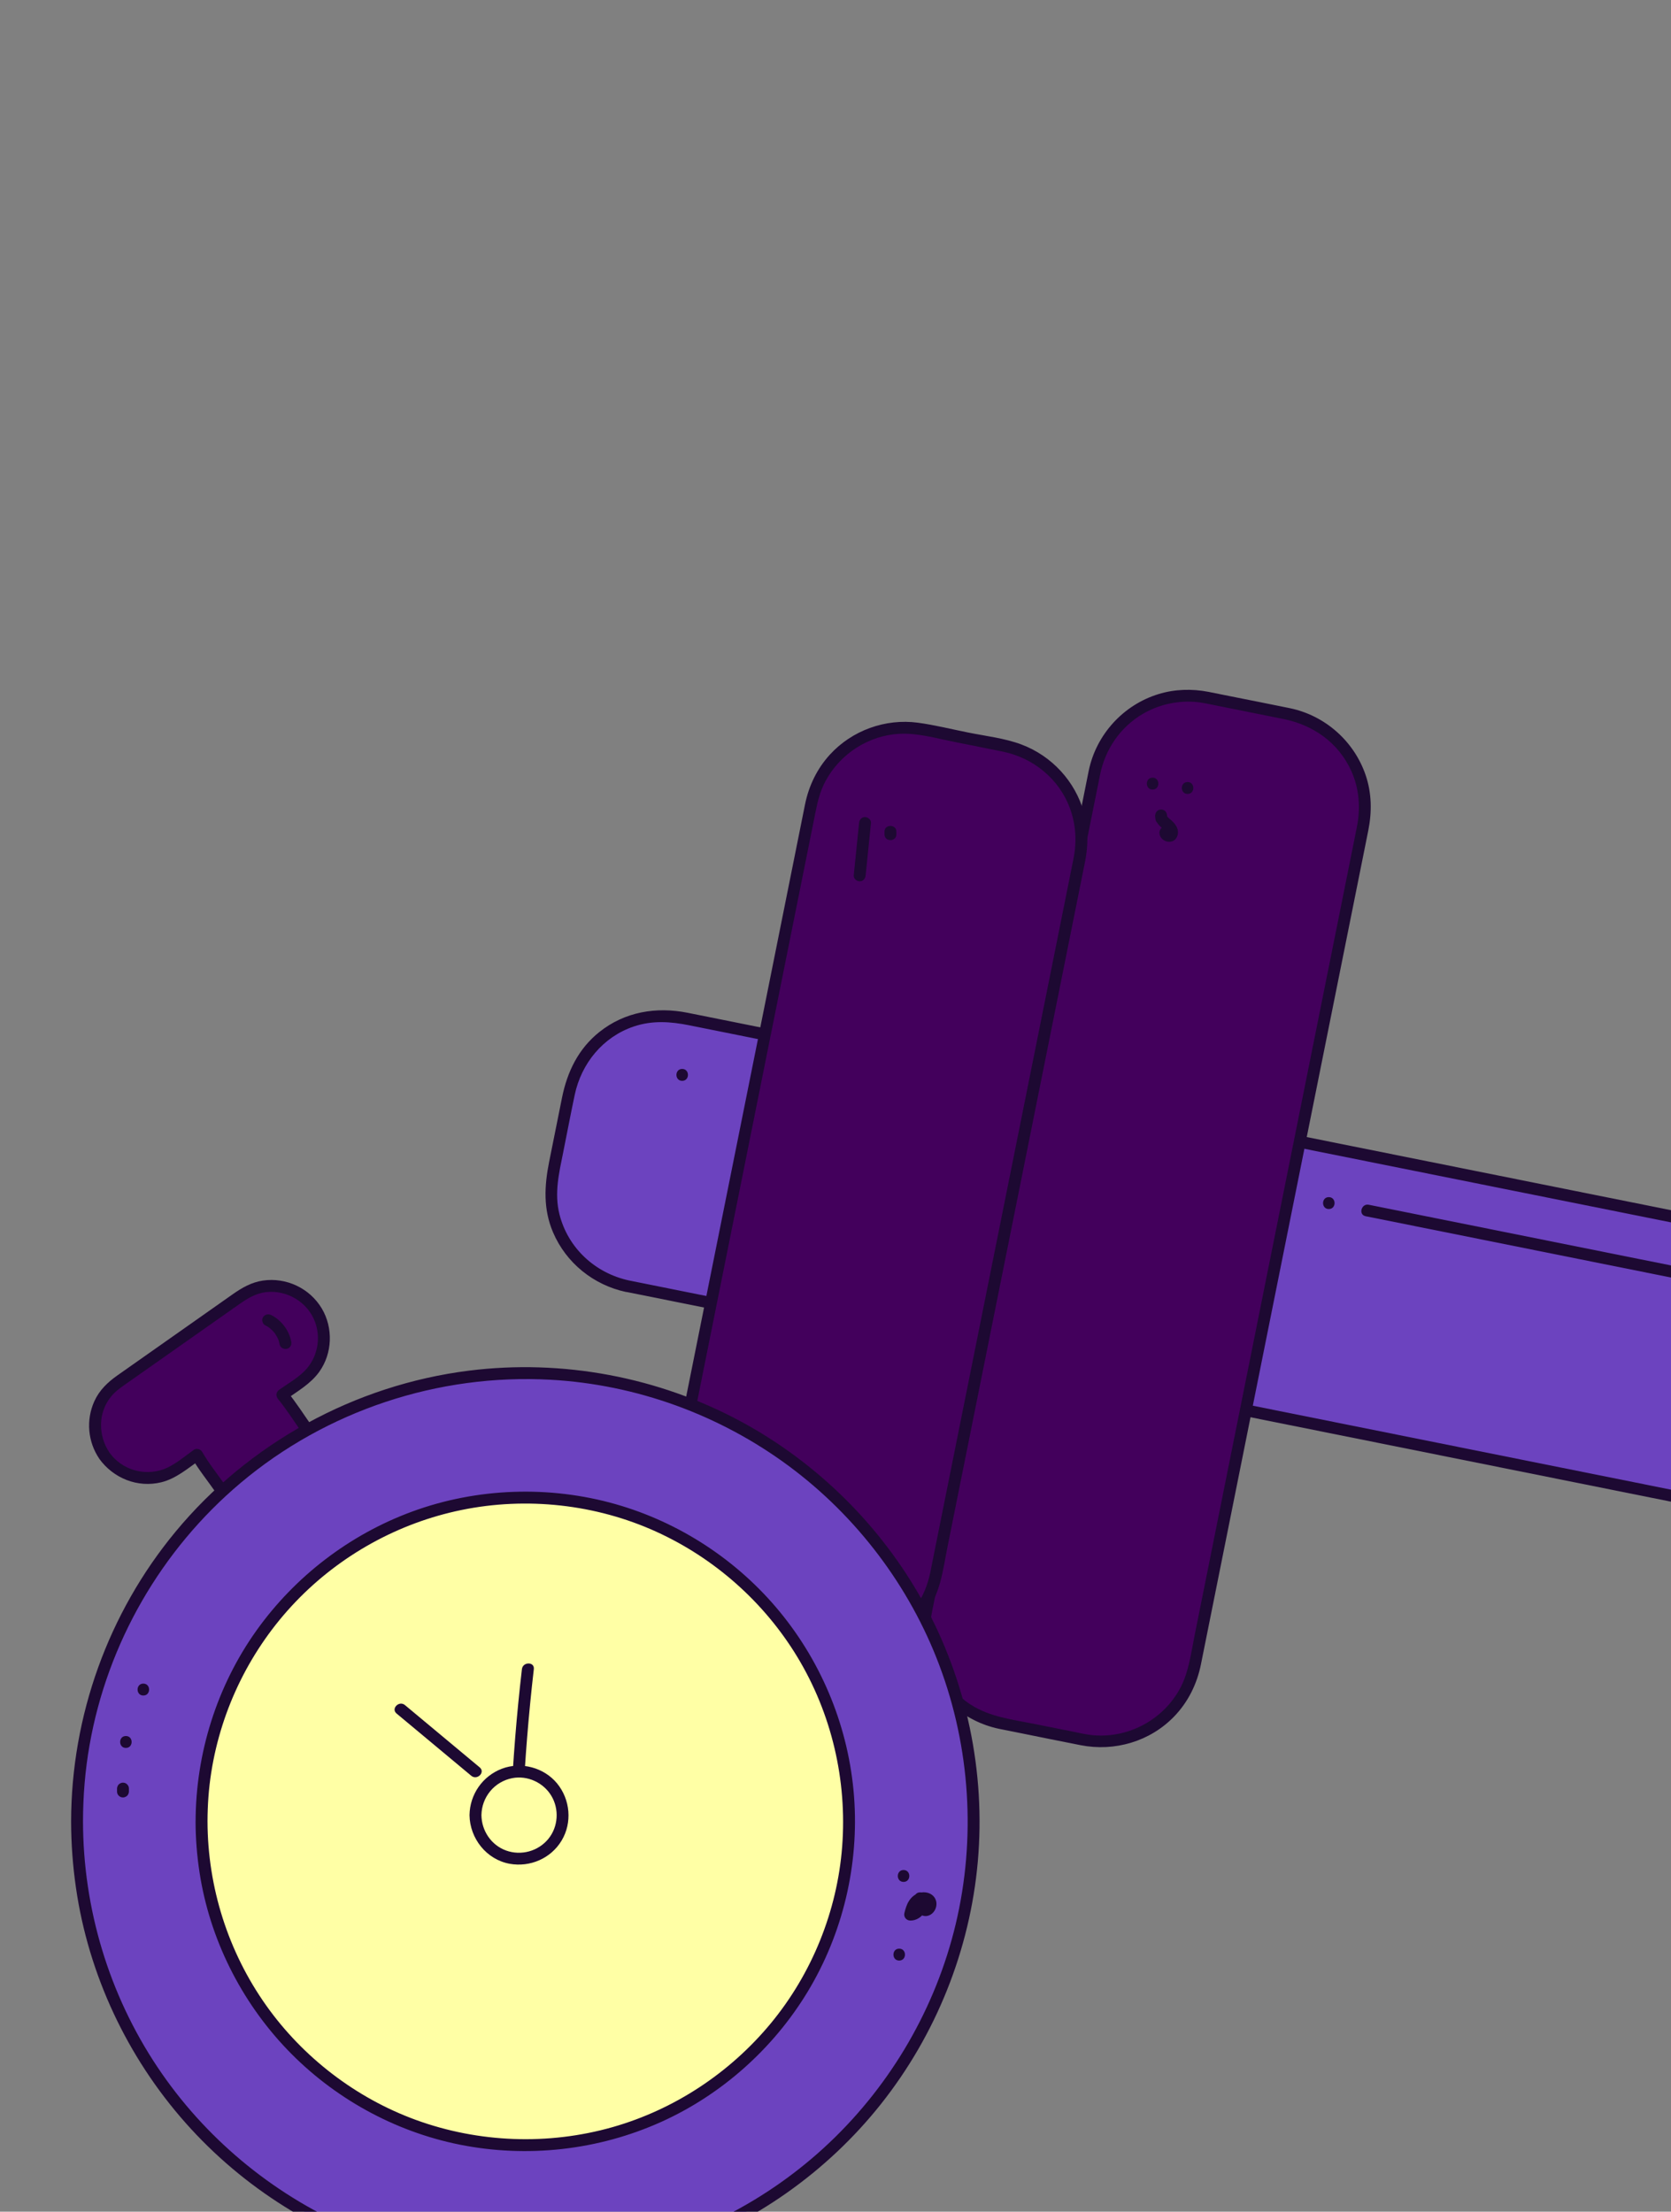 <svg width="470" height="622" viewBox="0 0 470 622" fill="none" xmlns="http://www.w3.org/2000/svg">
<rect x="0" y="0" width="470" height="622" fill="#808080" stroke="none"/>
<g clip-path="url(#clip0)">
<path d="M29.38 409.418C34.079 416.093 43.266 417.689 49.929 413.001L55.41 409.15C55.655 409.585 55.912 410.009 56.191 410.422L68.134 427.4C71.382 424.866 74.764 422.488 78.269 420.289C83.124 417.22 88.192 414.496 93.449 412.108L80.323 393.456C80.022 393.055 79.72 392.664 79.396 392.273L84.855 388.433C91.518 383.757 93.126 374.548 88.438 367.884C86.094 364.558 82.611 362.482 78.894 361.846C75.177 361.21 71.204 361.98 67.888 364.313L32.963 388.891C26.288 393.568 24.703 402.765 29.38 409.418Z" fill="#43005C"/>
<path d="M30.831 408.579C34.247 413.3 40.442 415.175 45.922 413.233C49.07 412.117 51.871 409.606 54.573 407.708C55.309 407.195 56.437 407.574 56.861 408.311C58.758 411.592 61.192 414.628 63.379 417.731C65.444 420.678 67.52 423.614 69.585 426.56C68.704 426.449 67.833 426.337 66.951 426.226C74.876 420.053 83.471 414.841 92.601 410.666C92.4 411.425 92.199 412.195 91.998 412.954C89.755 409.773 87.522 406.581 85.279 403.4C82.957 400.096 80.769 396.602 78.213 393.466C77.499 392.584 77.611 391.501 78.548 390.831C80.937 389.146 83.672 387.606 85.725 385.507C89.264 381.902 90.358 376.444 88.594 371.733C86.518 366.175 80.68 362.715 74.82 363.395C71.929 363.73 69.608 365.159 67.308 366.778C56.95 374.066 46.592 381.355 36.222 388.644C34.481 389.871 32.695 391.01 31.311 392.673C27.516 397.227 27.538 403.757 30.831 408.579C32.048 410.365 29.146 412.039 27.94 410.264C24.681 405.487 24.157 399.348 26.534 394.079C27.94 390.976 30.284 388.733 33.019 386.813C38.31 383.085 43.612 379.368 48.902 375.64C54.439 371.745 59.986 367.849 65.522 363.942C68.101 362.134 70.735 360.627 73.927 360.147C80.49 359.176 87.132 362.29 90.525 368.017C93.751 373.464 93.505 380.618 89.811 385.786C87.388 389.179 83.593 391.345 80.234 393.7C80.345 392.818 80.457 391.948 80.569 391.066C83.247 394.358 85.558 397.986 87.991 401.457C90.279 404.717 92.579 407.976 94.867 411.235C95.347 411.927 95.046 413.177 94.264 413.523C85.413 417.564 76.974 422.565 69.295 428.558C68.402 429.262 67.342 429.183 66.661 428.224C64.596 425.277 62.52 422.341 60.455 419.395C58.278 416.292 55.834 413.267 53.936 409.974C54.695 410.175 55.465 410.376 56.224 410.577C52.831 412.965 49.472 415.867 45.353 416.872C38.678 418.49 31.892 415.745 27.918 410.253C26.668 408.512 29.57 406.837 30.831 408.579Z" fill="#1D0932"/>
<path d="M176.494 361.73L673.353 461.461C687.864 464.374 701.995 454.965 704.908 440.455L709.518 417.472C712.431 402.962 703.022 388.831 688.511 385.918L191.652 286.186C177.142 283.273 163.011 292.683 160.097 307.193L155.488 330.175C152.574 344.686 161.973 358.817 176.494 361.73Z" fill="#6C43BF"/>
<path d="M176.931 360.114C182.433 361.219 187.925 362.324 193.428 363.429C208.195 366.398 222.962 369.356 237.729 372.325C259.249 376.645 280.781 380.964 302.301 385.284C327.839 390.407 353.377 395.542 378.927 400.665C405.95 406.09 432.984 411.514 460.007 416.939C485.924 422.141 511.842 427.342 537.771 432.543C560.062 437.019 582.352 441.495 604.631 445.96C620.537 449.152 636.453 452.345 652.359 455.537C659.38 456.943 666.389 458.383 673.421 459.767C687.273 462.479 700.411 453.617 703.324 439.866C704.418 434.686 705.411 429.485 706.449 424.295C707.688 418.111 709.218 412.128 707.554 405.822C704.92 395.832 696.761 389.28 686.894 387.293C684.048 386.724 681.212 386.155 678.366 385.585C665.586 383.018 652.805 380.451 640.025 377.895C619.945 373.865 599.865 369.836 579.785 365.807C554.994 360.828 530.215 355.85 505.424 350.883C478.524 345.481 451.613 340.078 424.713 334.687C398.282 329.385 371.861 324.072 345.43 318.77C322.068 314.083 298.707 309.395 275.345 304.707C257.642 301.157 239.939 297.596 222.237 294.047C212.771 292.149 203.295 290.241 193.83 288.343C188.595 287.294 183.449 286.926 178.225 288.7C169.564 291.636 163.525 299.07 161.65 307.91C160.511 313.301 159.485 318.715 158.402 324.117C157.23 329.932 155.868 335.536 157.353 341.485C159.741 351.006 167.409 358.06 176.931 360.114C179.04 360.572 178.147 363.797 176.038 363.34C166.93 361.375 159.25 355.203 155.567 346.608C152.765 340.067 153.1 333.515 154.462 326.718C155.667 320.713 156.873 314.708 158.078 308.703C159.54 301.447 162.655 294.973 168.548 290.263C175.703 284.537 184.576 283.064 193.394 284.827C196.363 285.419 199.332 286.022 202.302 286.613C215.54 289.27 228.766 291.926 242.004 294.583C262.687 298.735 283.37 302.887 304.053 307.039C329.368 312.118 354.683 317.208 380.01 322.286C407.501 327.8 434.993 333.326 462.485 338.84C489.083 344.175 515.682 349.521 542.281 354.857C565.531 359.522 588.781 364.188 612.031 368.854C629.12 372.281 646.209 375.718 663.298 379.145C671.49 380.786 679.694 382.427 687.887 384.079C697.721 386.065 705.969 392.305 709.72 401.759C712.287 408.244 711.774 414.651 710.434 421.292C709.229 427.32 708.012 433.347 706.807 439.374C705.356 446.619 702.007 453.037 696.091 457.624C689.472 462.759 681.078 464.6 672.875 463.049C671.256 462.747 669.638 462.401 668.019 462.078C657.002 459.868 645.986 457.658 634.969 455.448C615.849 451.608 596.717 447.768 577.597 443.928C553.175 439.028 528.753 434.128 504.33 429.217C477.073 423.748 449.816 418.279 422.559 412.798C395.536 407.373 368.513 401.949 341.49 396.524C317.157 391.635 292.824 386.757 268.48 381.869C249.65 378.085 230.809 374.312 211.979 370.528C201.386 368.396 190.794 366.275 180.201 364.143C178.806 363.864 177.422 363.585 176.026 363.306C173.939 362.927 174.832 359.701 176.931 360.114Z" fill="#1D0932"/>
<path d="M260.493 453.081L307.841 217.198C310.755 202.687 324.886 193.278 339.396 196.191L362.378 200.801C376.889 203.714 386.298 217.845 383.385 232.356L336.036 468.239C333.123 482.75 318.992 492.159 304.482 489.246L281.499 484.636C266.989 481.723 257.58 467.592 260.493 453.081Z" fill="#43005C"/>
<path d="M258.879 452.635C259.56 449.253 260.241 445.882 260.911 442.5C262.697 433.593 264.483 424.685 266.28 415.778C268.802 403.188 271.336 390.597 273.859 377.995C276.761 363.563 279.652 349.12 282.554 334.687C285.456 320.255 288.347 305.812 291.249 291.379C293.771 278.789 296.305 266.198 298.828 253.596C300.614 244.689 302.399 235.782 304.196 226.875C304.877 223.493 305.536 220.111 306.228 216.74C308.326 206.594 315.928 198.245 325.839 195.209C330.405 193.802 335.226 193.668 339.903 194.573C342.013 194.986 344.122 195.421 346.232 195.845C351.757 196.95 357.293 198.033 362.819 199.171C372.708 201.225 380.89 208.469 384.127 218.035C385.834 223.069 385.901 228.337 384.863 233.516C384.517 235.269 384.16 237.01 383.814 238.762C382.263 246.509 380.7 254.255 379.148 262.001C376.76 273.878 374.382 285.754 371.994 297.63C369.147 311.794 366.312 325.948 363.466 340.112C360.53 354.712 357.606 369.323 354.67 383.922C352.025 397.127 349.369 410.331 346.723 423.536C344.725 433.492 342.727 443.46 340.729 453.416C339.747 458.294 338.776 463.172 337.794 468.038C336.689 473.552 334.2 478.642 330.282 482.705C323.484 489.77 313.505 492.684 303.94 490.808C298.225 489.692 292.521 488.52 286.817 487.371C284.898 486.991 282.989 486.611 281.069 486.221C276.113 485.194 271.503 482.872 267.731 479.49C260.208 472.793 256.982 462.48 258.879 452.635C259.292 450.525 262.518 451.418 262.105 453.528C260.196 463.451 264.516 473.876 273.021 479.401C278.39 482.883 284.886 483.609 291.025 484.848C294.408 485.529 297.79 486.21 301.172 486.879C303.348 487.315 305.536 487.862 307.757 488.029C317.78 488.788 327.458 483.419 332.101 474.49C334.378 470.103 335.014 464.846 335.985 460.035C337.626 451.876 339.256 443.728 340.897 435.568C343.285 423.647 345.685 411.738 348.074 399.817C350.898 385.742 353.722 371.678 356.546 357.603C359.425 343.26 362.305 328.928 365.185 314.585C367.774 301.682 370.364 288.79 372.954 275.887C374.907 266.165 376.86 256.432 378.814 246.71C379.762 241.977 380.711 237.244 381.66 232.512C382.72 227.221 382.307 221.74 380.064 216.796C376.458 208.86 369.393 203.904 360.977 202.207C354.816 200.968 348.654 199.729 342.504 198.501C340.26 198.055 338.017 197.508 335.729 197.374C330.739 197.073 325.761 198.245 321.442 200.767C315.113 204.473 310.871 210.701 309.42 217.845C309.152 219.162 308.896 220.479 308.628 221.785C307.233 228.739 305.837 235.693 304.442 242.636C302.199 253.82 299.955 265.015 297.7 276.199C294.954 289.884 292.209 303.568 289.463 317.253C286.561 331.729 283.647 346.195 280.745 360.672C278.055 374.078 275.365 387.483 272.675 400.888C270.543 411.526 268.412 422.152 266.268 432.789C265.041 438.906 263.813 445.022 262.585 451.128C262.429 451.92 262.261 452.724 262.105 453.517C261.692 455.637 258.466 454.744 258.879 452.635Z" fill="#1D0932"/>
<path d="M187.696 427.733L228.158 226.183C231.071 211.673 245.202 202.263 259.712 205.177L282.695 209.786C297.205 212.7 306.615 226.831 303.701 241.341L263.24 442.891C260.326 457.401 246.195 466.811 231.685 463.897L208.703 459.288C194.181 456.374 184.783 442.255 187.696 427.733Z" fill="#43005C"/>
<path d="M186.079 427.297C186.705 424.194 187.318 421.102 187.943 417.999C189.573 409.873 191.203 401.747 192.832 393.622C195.109 382.281 197.386 370.929 199.663 359.589C202.242 346.742 204.82 333.906 207.399 321.058C209.932 308.457 212.455 295.855 214.989 283.253C217.121 272.605 219.264 261.967 221.396 251.319C222.78 244.432 224.164 237.545 225.537 230.67C225.838 229.185 226.128 227.712 226.43 226.227C227.49 220.981 229.834 216.137 233.462 212.185C239.668 205.41 249.032 202.039 258.129 203.245C262.884 203.881 267.606 205.075 272.316 206.013C277.238 207.006 282.563 207.598 287.284 209.373C295.812 212.565 302.453 219.742 304.875 228.538C306.136 233.125 306.103 237.824 305.165 242.468C304.842 244.075 304.518 245.682 304.194 247.29C302.777 254.333 301.37 261.376 299.953 268.419C297.799 279.134 295.655 289.85 293.501 300.554C290.956 313.234 288.411 325.925 285.866 338.605C283.288 351.419 280.721 364.244 278.143 377.057C275.877 388.342 273.611 399.627 271.345 410.922C269.749 418.847 268.164 426.783 266.568 434.708C265.864 438.213 265.329 441.818 264.369 445.267C261.891 454.163 255.104 461.341 246.443 464.466C242.079 466.04 237.357 466.442 232.781 465.783C231.062 465.537 229.365 465.147 227.669 464.801C221.909 463.64 216.138 462.49 210.379 461.329C208.113 460.872 205.869 460.414 203.704 459.577C199.451 457.914 195.601 455.291 192.587 451.842C186.727 445.1 184.383 436.07 186.079 427.297C186.492 425.187 189.718 426.08 189.305 428.19C187.609 436.974 190.756 446.082 197.476 451.987C200.791 454.9 204.843 456.787 209.14 457.679C210.636 457.992 212.131 458.282 213.627 458.584C219.252 459.711 224.889 460.838 230.515 461.977C237.357 463.35 244.121 462.736 250.171 458.997C256.187 455.291 260.217 449.23 261.634 442.343C261.868 441.227 262.081 440.111 262.304 438.995C263.543 432.822 264.782 426.65 266.021 420.477C268.03 410.487 270.028 400.486 272.037 390.496C274.493 378.274 276.948 366.052 279.393 353.83C281.949 341.083 284.516 328.336 287.072 315.578C289.394 304.014 291.715 292.439 294.037 280.876C295.801 272.069 297.575 263.262 299.339 254.455C300.209 250.125 301.08 245.805 301.94 241.474C302.899 236.708 302.62 231.875 300.935 227.299C297.921 219.106 290.677 213.179 282.194 211.415C277.562 210.455 272.93 209.551 268.287 208.625C263.331 207.631 258.152 206.125 253.062 206.37C244.311 206.794 236.252 212.018 232.156 219.742C230.783 222.32 230.035 225.1 229.466 227.946C228.472 232.913 227.468 237.88 226.474 242.847C224.621 252.089 222.757 261.331 220.904 270.584C218.538 282.382 216.172 294.181 213.794 305.99C211.227 318.759 208.671 331.539 206.104 344.308C203.682 356.352 201.271 368.385 198.849 380.428C196.918 390.061 194.975 399.694 193.044 409.337C191.928 414.896 190.812 420.455 189.696 426.013C189.551 426.739 189.406 427.476 189.261 428.201C188.892 430.288 185.655 429.395 186.079 427.297Z" fill="#1D0932"/>
<path d="M481.418 361.579C456.092 356.489 430.755 351.41 405.428 346.32C398.318 344.892 391.208 343.463 384.109 342.045C382 341.621 382.893 338.395 385.002 338.82C410.328 343.909 435.666 348.988 460.992 354.078C468.102 355.507 475.212 356.935 482.311 358.353C484.41 358.777 483.517 362.003 481.418 361.579Z" fill="#1D0932"/>
<path d="M21.671 512.246C21.671 581.873 78.128 638.33 147.755 638.33C217.383 638.33 273.84 581.873 273.84 512.246C273.84 442.629 217.383 386.161 147.755 386.161C124.606 386.161 102.918 392.401 84.256 403.295C83.084 403.987 81.934 404.679 80.795 405.393C75.906 408.474 71.252 411.856 66.854 415.55C63.673 418.196 60.648 421.008 57.769 423.955C35.422 446.692 21.671 477.856 21.671 512.246Z" fill="#6C43BF"/>
<path d="M23.348 512.241C23.381 536.786 30.659 560.94 44.299 581.355C57.47 601.067 76.288 616.783 97.998 626.315C120.579 636.227 146.162 639.095 170.394 634.608C193.957 630.244 216.002 619.015 233.381 602.507C250.793 585.976 263.216 564.534 268.797 541.183C274.546 517.096 272.916 491.446 264.187 468.285C255.849 446.129 240.982 426.484 221.973 412.376C202.518 397.932 179.022 389.36 154.812 388.032C123.258 386.29 91.826 396.704 67.649 417.075C45.404 435.815 30.201 462.157 25.189 490.799C23.939 497.864 23.359 505.052 23.348 512.241C23.348 514.395 19.999 514.395 19.999 512.241C20.055 482.595 30.436 453.652 49.344 430.804C69.993 405.857 99.795 389.505 131.908 385.475C158.172 382.183 185.217 387.239 208.501 399.83C229.932 411.427 247.88 429.219 259.656 450.549C271.889 472.694 277.258 498.355 275.025 523.559C272.815 548.383 263.294 572.158 247.824 591.68C232.633 610.845 211.927 625.422 188.767 633.28C164.657 641.473 138.092 642.176 113.558 635.378C89.939 628.826 68.408 615.343 52.168 597.004C35.782 578.509 24.899 555.359 21.361 530.881C20.468 524.709 20.01 518.491 19.999 512.252C19.999 510.086 23.348 510.075 23.348 512.241Z" fill="#1D0932"/>
<path d="M147.754 603.301C97.464 603.301 56.696 562.532 56.696 512.242C56.696 461.952 97.464 421.184 147.754 421.184C198.044 421.184 238.812 461.952 238.812 512.242C238.812 562.532 198.044 603.301 147.754 603.301Z" fill="#FFFFA5"/>
<path d="M58.366 512.241C58.411 530.781 64.17 548.952 74.919 564.076C85.3 578.676 100.156 590.061 116.988 596.2C134.657 602.641 154.213 603.366 172.306 598.221C189.663 593.276 205.234 582.996 216.742 569.11C228.372 555.069 235.494 537.444 236.878 519.273C238.295 500.666 233.909 481.892 224.22 465.919C214.9 450.56 200.981 438.238 184.64 430.793C167.618 423.035 148.119 420.903 129.802 424.665C112.043 428.303 95.669 437.389 83.145 450.482C70.577 463.62 62.25 480.463 59.426 498.422C58.701 502.987 58.377 507.608 58.366 512.241C58.366 514.395 55.017 514.395 55.017 512.241C55.062 493.087 61 474.168 72.129 458.563C83 443.327 98.337 431.574 115.917 425.111C134.155 418.414 154.503 417.711 173.188 423.035C191.181 428.158 207.455 438.84 219.331 453.295C231.431 468.017 238.764 486.211 240.215 505.22C241.677 524.374 237.067 543.829 227.1 560.259C217.445 576.176 202.968 589.09 185.991 596.747C168.288 604.728 148.319 606.96 129.277 603.143C110.86 599.448 93.749 589.95 80.768 576.388C67.742 562.77 58.98 545.235 56.123 526.595C55.397 521.84 55.017 517.051 55.006 512.252C55.017 510.086 58.366 510.086 58.366 512.241Z" fill="#1D0932"/>
<path d="M132.557 499.415C126.418 494.303 120.279 489.179 114.129 484.056C113.269 483.342 112.399 482.616 111.539 481.902C109.887 480.518 112.265 478.162 113.905 479.535C120.044 484.659 126.183 489.771 132.334 494.894C133.193 495.608 134.064 496.334 134.923 497.048C136.586 498.432 134.209 500.788 132.557 499.415Z" fill="#1D0932"/>
<path d="M143.696 507.901C144.287 495.043 145.314 482.206 146.799 469.426C147.044 467.305 150.393 467.283 150.147 469.426C148.674 482.206 147.636 495.043 147.044 507.901C146.955 510.055 143.595 510.066 143.696 507.901Z" fill="#1D0932"/>
<path d="M76.298 369.85C79.144 371.279 81.309 374.137 81.901 377.262C81.99 377.708 81.968 378.144 81.733 378.557C81.532 378.903 81.131 379.237 80.729 379.327C79.903 379.516 78.843 379.081 78.664 378.155C78.597 377.831 78.519 377.496 78.429 377.184C78.374 377.016 78.318 376.849 78.262 376.681C78.24 376.603 78.206 376.536 78.173 376.458C78.095 376.268 78.34 376.815 78.206 376.547C77.916 375.934 77.592 375.364 77.191 374.817C77.023 374.583 77.38 375.052 77.246 374.896C77.191 374.84 77.146 374.773 77.09 374.706C76.99 374.583 76.878 374.46 76.766 374.349C76.532 374.103 76.297 373.869 76.041 373.657C75.985 373.601 75.918 373.556 75.862 373.5C75.594 373.277 76.186 373.735 75.896 373.523C75.762 373.433 75.639 373.333 75.505 373.244C75.215 373.054 74.902 372.875 74.59 372.719C73.808 372.328 73.518 371.156 73.987 370.431C74.523 369.649 75.46 369.426 76.298 369.85Z" fill="#1D0932"/>
<path d="M40.314 476.837C38.16 476.837 38.16 473.488 40.314 473.488C42.468 473.488 42.479 476.837 40.314 476.837Z" fill="#1D0932"/>
<path d="M35.408 491.577C33.254 491.577 33.254 488.229 35.408 488.229C37.562 488.229 37.562 491.577 35.408 491.577Z" fill="#1D0932"/>
<path d="M36.256 503.018C36.256 503.286 36.256 503.565 36.256 503.833C36.268 504.068 36.212 504.28 36.111 504.481C36.044 504.693 35.933 504.871 35.765 505.016C35.609 505.184 35.43 505.296 35.23 505.362C35.029 505.463 34.816 505.519 34.582 505.508C34.437 505.485 34.281 505.463 34.136 505.452C33.857 505.374 33.611 505.229 33.399 505.016C33.31 504.905 33.22 504.793 33.142 504.682C32.986 504.425 32.919 504.135 32.919 503.833C32.919 503.565 32.919 503.286 32.919 503.018C32.908 502.784 32.964 502.572 33.064 502.371C33.131 502.159 33.243 501.98 33.41 501.835C33.566 501.668 33.745 501.556 33.946 501.489C34.147 501.389 34.359 501.333 34.593 501.344C34.738 501.367 34.895 501.389 35.04 501.4C35.319 501.478 35.564 501.623 35.776 501.835C35.866 501.947 35.955 502.059 36.033 502.17C36.189 502.427 36.256 502.706 36.256 503.018Z" fill="#1D0932"/>
<path d="M191.876 303.971C189.722 303.971 189.722 300.622 191.876 300.622C194.041 300.622 194.041 303.971 191.876 303.971Z" fill="#1D0932"/>
<path d="M373.751 340.024C371.597 340.024 371.597 336.676 373.751 336.676C375.905 336.676 375.917 340.024 373.751 340.024Z" fill="#1D0932"/>
<path d="M334.029 223.28C331.875 223.28 331.875 219.932 334.029 219.932C336.183 219.932 336.183 223.28 334.029 223.28Z" fill="#1D0932"/>
<path d="M324.969 230.213C324.935 229.923 324.913 229.621 324.879 229.331C325.995 229.331 327.112 229.331 328.228 229.331C328.217 229.454 328.217 229.577 328.239 229.711C328.217 229.565 328.194 229.409 328.183 229.264C328.206 229.409 328.25 229.554 328.295 229.688C328.239 229.554 328.183 229.42 328.127 229.286C328.217 229.498 328.339 229.688 328.473 229.878C328.384 229.766 328.295 229.655 328.217 229.543C328.708 230.157 329.366 230.581 329.913 231.128C330.683 231.909 331.364 232.992 331.331 234.131C331.309 234.823 331.074 235.515 330.605 236.028C330.181 236.486 329.612 236.687 329.02 236.743C328.217 236.809 327.346 236.408 326.799 235.85C326.386 235.425 326.107 234.845 326.107 234.242C326.107 233.483 326.554 232.802 327.212 232.434C327.982 232.01 329.076 232.222 329.5 233.037C329.913 233.829 329.712 234.867 328.898 235.325C328.853 235.347 328.819 235.37 328.786 235.403C328.898 235.314 329.009 235.225 329.121 235.146C329.087 235.169 329.065 235.202 329.043 235.225C329.132 235.113 329.221 235.001 329.299 234.89C329.277 234.923 329.266 234.946 329.244 234.979C329.299 234.845 329.355 234.711 329.411 234.577C329.4 234.599 329.4 234.622 329.389 234.644C329.411 234.499 329.433 234.343 329.444 234.198C329.444 234.231 329.444 234.265 329.444 234.298C329.422 234.153 329.4 233.997 329.389 233.852C329.4 233.896 329.411 233.941 329.422 233.986C329.366 233.852 329.311 233.718 329.255 233.584C329.277 233.64 329.311 233.695 329.355 233.751C329.266 233.64 329.177 233.528 329.098 233.416C329.165 233.494 329.232 233.561 329.311 233.628C329.199 233.539 329.087 233.45 328.976 233.372C329.076 233.45 329.177 233.506 329.299 233.55C329.165 233.494 329.032 233.439 328.898 233.383C328.998 233.427 329.098 233.45 329.21 233.472C329.065 233.45 328.909 233.427 328.764 233.416C328.853 233.427 328.942 233.427 329.032 233.416C328.886 233.439 328.73 233.461 328.585 233.472C328.641 233.461 328.697 233.45 328.752 233.427C328.619 233.483 328.485 233.539 328.351 233.595C328.406 233.573 328.451 233.55 328.496 233.506C328.384 233.595 328.272 233.684 328.161 233.762C328.206 233.718 328.25 233.684 328.284 233.628C328.194 233.74 328.105 233.852 328.027 233.963C328.072 233.896 328.116 233.818 328.15 233.74C328.094 233.874 328.038 234.008 327.982 234.142C328.016 234.041 328.038 233.952 328.06 233.84C328.038 233.986 328.016 234.142 328.005 234.287C328.016 234.164 328.016 234.041 328.005 233.907C328.027 234.053 328.049 234.209 328.06 234.354C328.027 234.175 327.982 233.997 327.904 233.829C327.96 233.963 328.016 234.097 328.072 234.231C327.971 233.997 327.837 233.785 327.681 233.584C327.77 233.695 327.859 233.807 327.938 233.919C327.435 233.282 326.754 232.847 326.185 232.267C325.426 231.485 324.823 230.458 324.913 229.331C324.946 228.885 325.08 228.472 325.404 228.148C325.694 227.858 326.174 227.634 326.587 227.657C327.022 227.679 327.469 227.813 327.77 228.148C328.083 228.494 328.217 228.862 328.261 229.331C328.295 229.621 328.317 229.923 328.351 230.213C328.395 230.615 328.139 231.117 327.859 231.396C327.569 231.686 327.089 231.909 326.676 231.887C326.241 231.865 325.795 231.731 325.493 231.396C325.147 231.05 325.013 230.67 324.969 230.213Z" fill="#1D0932"/>
<path d="M324.185 222.052C322.031 222.052 322.031 218.703 324.185 218.703C326.339 218.703 326.339 222.052 324.185 222.052Z" fill="#1D0932"/>
<path d="M244.974 231.461C244.472 236.373 243.981 241.273 243.479 246.184C243.39 247.088 242.776 247.858 241.805 247.858C240.967 247.858 240.041 247.088 240.13 246.184C240.633 241.273 241.124 236.373 241.626 231.461C241.715 230.557 242.329 229.787 243.3 229.787C244.137 229.787 245.064 230.557 244.974 231.461Z" fill="#1D0932"/>
<path d="M252.125 233.895C252.125 234.152 252.125 234.397 252.125 234.654C252.125 236.808 248.776 236.808 248.776 234.654C248.776 234.397 248.776 234.152 248.776 233.895C248.776 231.741 252.125 231.741 252.125 233.895C252.125 234.152 252.125 234.397 252.125 234.654C252.125 236.808 248.776 236.808 248.776 234.654C248.776 234.397 248.776 234.152 248.776 233.895C248.776 231.741 252.125 231.741 252.125 233.895Z" fill="#1D0932"/>
<path d="M260.292 533.02C261.096 534.516 260.973 536.324 260.08 537.764C259.21 539.159 257.68 540.186 255.995 540.13C254.901 540.097 254.109 539.092 254.377 538.01C254.667 536.849 255.002 535.654 255.649 534.639C256.352 533.522 257.39 532.652 258.685 532.317C260.024 531.982 261.565 532.228 262.547 533.266C263.473 534.248 263.619 535.654 263.105 536.871C262.525 538.244 261.074 539.226 259.556 538.746C258.719 538.478 258.105 537.574 258.384 536.681C258.652 535.844 259.544 535.23 260.449 535.509C260.527 535.532 260.594 535.554 260.672 535.565C260.527 535.543 260.37 535.52 260.225 535.509C260.315 535.52 260.404 535.52 260.493 535.509C260.348 535.532 260.192 535.554 260.047 535.565C260.147 535.554 260.248 535.52 260.337 535.476C260.203 535.532 260.069 535.587 259.935 535.643C260.036 535.599 260.114 535.543 260.203 535.476C260.091 535.565 259.98 535.654 259.868 535.732C259.969 535.654 260.058 535.565 260.136 535.465C260.047 535.576 259.957 535.688 259.879 535.799C259.98 535.665 260.069 535.52 260.136 535.353C260.08 535.487 260.024 535.621 259.969 535.755C260.036 535.587 260.08 535.431 260.114 535.252C260.091 535.398 260.069 535.554 260.058 535.699C260.08 535.532 260.08 535.353 260.058 535.186C260.08 535.331 260.103 535.487 260.114 535.632C260.091 535.498 260.058 535.375 260.013 535.252C260.069 535.386 260.125 535.52 260.181 535.654C260.136 535.554 260.08 535.453 260.002 535.364C260.091 535.476 260.181 535.587 260.259 535.699C260.17 535.599 260.08 535.509 259.969 535.42C260.08 535.509 260.192 535.599 260.303 535.677C260.17 535.576 260.036 535.498 259.89 535.431C260.024 535.487 260.158 535.543 260.292 535.599C260.125 535.532 259.946 535.487 259.757 535.453C259.902 535.476 260.058 535.498 260.203 535.509C259.969 535.476 259.734 535.476 259.5 535.509C259.645 535.487 259.801 535.465 259.946 535.453C259.656 535.498 259.377 535.576 259.098 535.688C259.232 535.632 259.366 535.576 259.5 535.52C259.254 535.632 259.02 535.766 258.808 535.933C258.919 535.844 259.031 535.755 259.143 535.677C258.908 535.855 258.718 536.067 258.529 536.302C258.618 536.19 258.707 536.078 258.785 535.967C258.495 536.358 258.261 536.782 258.071 537.217C258.127 537.083 258.183 536.949 258.239 536.815C257.96 537.485 257.781 538.188 257.602 538.88C257.067 538.177 256.531 537.463 255.984 536.759C256.14 536.759 256.285 536.759 256.441 536.737C256.296 536.759 256.14 536.782 255.995 536.793C256.229 536.759 256.453 536.692 256.676 536.603C256.542 536.659 256.408 536.715 256.274 536.77C256.508 536.67 256.732 536.536 256.933 536.38C256.821 536.469 256.709 536.558 256.598 536.637C256.843 536.447 257.055 536.235 257.234 535.989C257.145 536.101 257.055 536.212 256.977 536.324C257.167 536.078 257.312 535.811 257.435 535.532C257.379 535.665 257.323 535.799 257.267 535.933C257.379 535.654 257.468 535.364 257.513 535.063C257.491 535.208 257.468 535.364 257.457 535.509C257.491 535.253 257.491 534.996 257.457 534.739C257.48 534.884 257.502 535.04 257.513 535.186C257.48 534.951 257.424 534.728 257.334 534.505C257.39 534.639 257.446 534.773 257.502 534.906C257.468 534.828 257.424 534.75 257.39 534.672C256.977 533.902 257.167 532.819 257.993 532.384C258.785 532.004 259.857 532.194 260.292 533.02Z" fill="#1D0932"/>
<path d="M252.915 551.38C250.761 551.38 250.761 548.031 252.915 548.031C255.08 548.031 255.08 551.38 252.915 551.38Z" fill="#1D0932"/>
<path d="M254.142 529.262C251.988 529.262 251.988 525.913 254.142 525.913C256.296 525.913 256.296 529.262 254.142 529.262Z" fill="#1D0932"/>
<path d="M145.994 522.749C139.226 522.749 133.739 517.262 133.739 510.493C133.739 503.724 139.226 498.237 145.994 498.237C152.763 498.237 158.25 503.724 158.25 510.493C158.25 517.262 152.763 522.749 145.994 522.749Z" fill="#FFFFA5"/>
<path d="M135.409 510.489C135.465 514.875 138.166 518.927 142.352 520.434C146.582 521.963 151.393 520.635 154.239 517.152C157.018 513.748 157.331 508.814 155.087 505.064C152.866 501.336 148.39 499.26 144.104 500.075C139.07 501.035 135.487 505.399 135.409 510.489C135.375 512.643 132.027 512.643 132.06 510.489C132.138 504.673 135.71 499.505 141.157 497.429C146.582 495.364 153.033 497.094 156.706 501.582C160.389 506.091 160.992 512.565 157.978 517.61C154.976 522.644 149.104 525.189 143.367 524.162C136.826 522.979 132.15 517.03 132.06 510.489C132.038 508.334 135.386 508.334 135.409 510.489Z" fill="#1D0932"/>
</g>
<defs>
<clipPath id="clip0">
<rect width="470" height="622" fill="white"/>
</clipPath>
</defs>
</svg>
